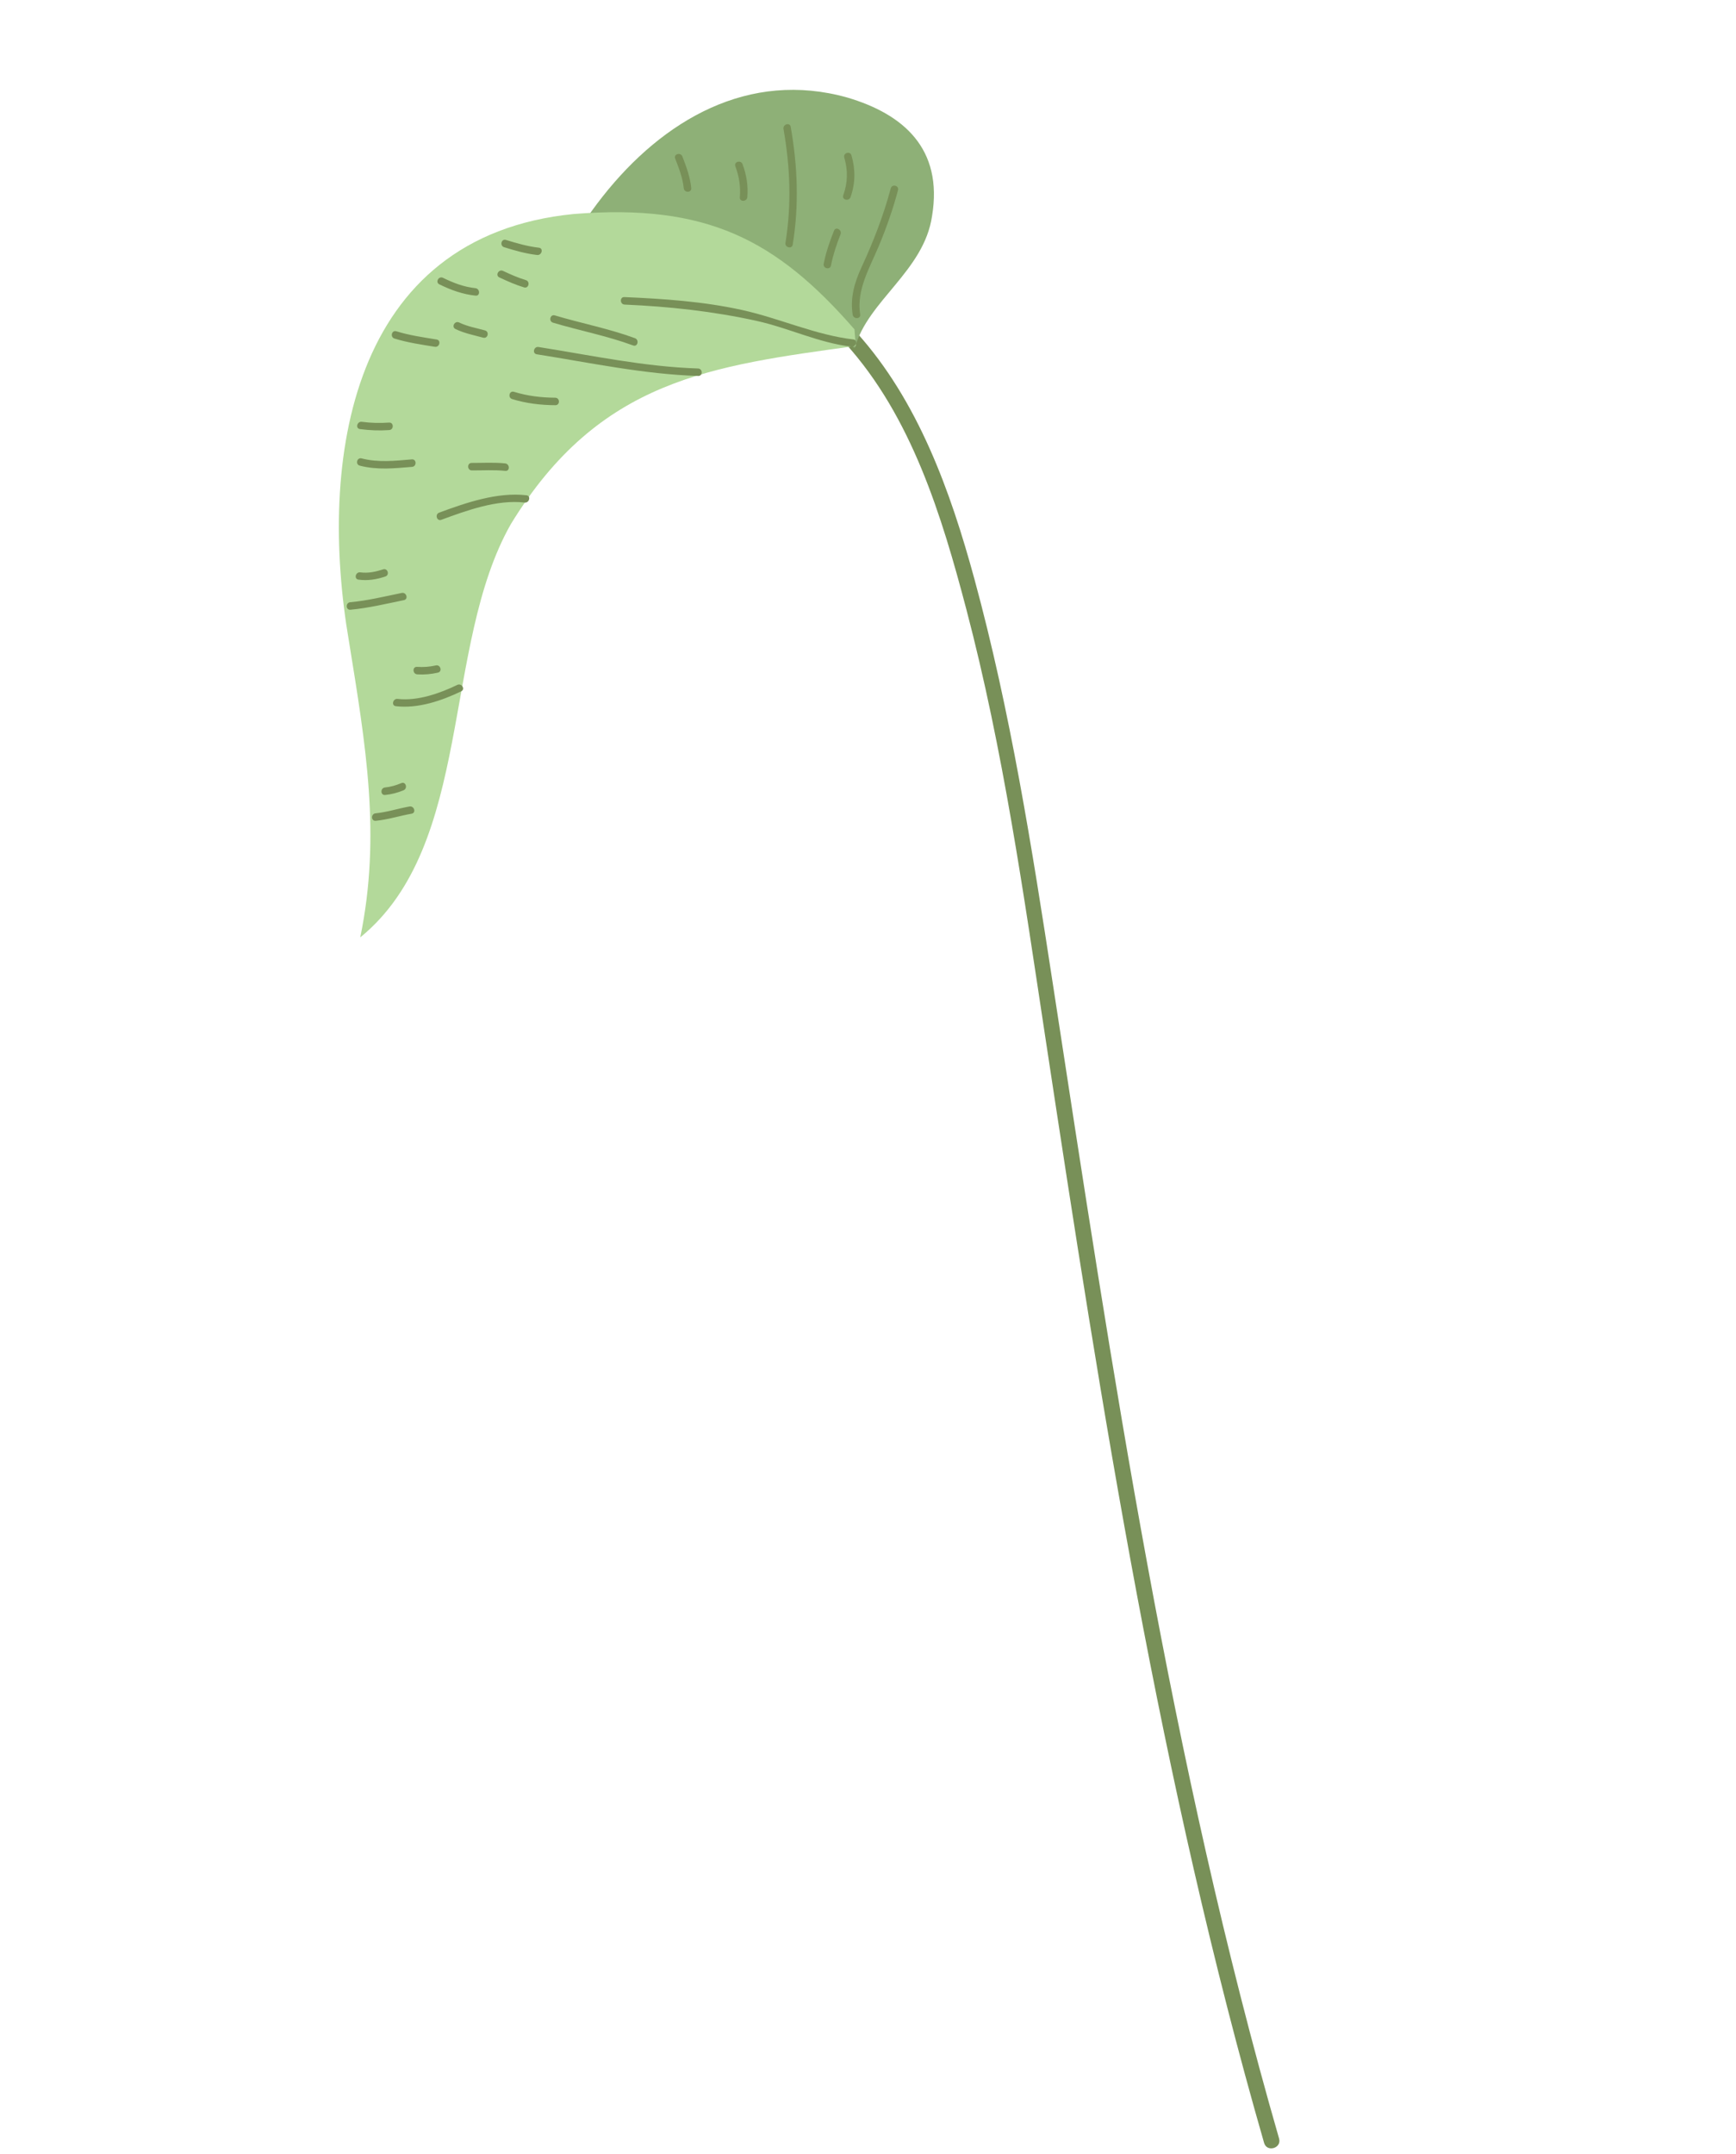 <svg
  width="104"
  height="129"
  viewBox="0 0 104 129"
  fill="none"
  xmlns="http://www.w3.org/2000/svg"
>
<path
    d="M50.654 20.576C54.614 24.96 56.421 30.899 57.893 36.497C60.107 44.913 61.329 53.599 62.633 62.19C66.012 84.455 69.487 106.659 75.73 128.34C75.897 128.92 76.794 128.656 76.627 128.076C70.098 105.403 66.644 82.172 63.07 58.9C61.822 50.774 60.537 42.615 58.374 34.674C56.946 29.435 55.004 23.998 51.307 19.905C50.901 19.456 50.252 20.131 50.654 20.576Z"
    fill="#789058"
  />
<path
    d="M51.215 20.822C51.989 18.006 55.351 16.234 55.837 12.942C56.511 8.884 54.094 6.825 50.761 5.842C38.983 2.534 30.196 17.757 30.479 27.495C30.559 28.489 30.39 29.503 30.201 30.269C35.023 24.876 42.85 19.492 50.697 20.613"
    fill="#8eb077"
  />
<path
    d="M51.189 19.724C46.502 14.344 42.324 12.178 34.367 12.817C20.959 14.145 19.034 27.564 20.908 38.425C21.905 44.602 22.843 50.032 21.582 56.14C28.393 50.586 26.438 38.731 30.604 31.389C35.912 22.703 42.606 21.915 51.269 20.718"
    fill="#b3d99a"
  />
<path
    d="M51.122 20.329C48.855 20.063 46.701 19.063 44.471 18.569C42.16 18.057 39.764 17.894 37.407 17.792C37.117 17.779 37.13 18.228 37.418 18.241C40.092 18.357 42.727 18.642 45.342 19.221C47.264 19.647 49.049 20.534 51.014 20.764C51.297 20.797 51.409 20.362 51.122 20.329Z"
    fill="#789058"
  />
<path
    d="M41.817 22.068C38.587 21.965 35.444 21.285 32.263 20.782C31.98 20.736 31.869 21.172 32.155 21.218C35.376 21.727 38.56 22.413 41.828 22.516C42.118 22.525 42.105 22.077 41.817 22.068Z"
    fill="#789058"
  />
<path
    d="M30.681 23.9C31.52 24.16 32.396 24.262 33.272 24.267C33.562 24.269 33.55 23.82 33.261 23.819C32.422 23.814 31.592 23.713 30.789 23.465C30.512 23.379 30.406 23.815 30.681 23.9Z"
    fill="#789058"
  />
<path
    d="M33.129 19.325C34.726 19.802 36.365 20.113 37.931 20.69C38.202 20.791 38.308 20.353 38.039 20.254C36.472 19.678 34.834 19.366 33.237 18.889C32.959 18.806 32.853 19.242 33.129 19.325Z"
    fill="#789058"
  />
<path
    d="M23.633 20.276C24.422 20.52 25.238 20.637 26.05 20.769C26.334 20.816 26.444 20.38 26.158 20.333C25.346 20.2 24.53 20.084 23.741 19.84C23.464 19.754 23.357 20.191 23.633 20.276Z"
    fill="#789058"
  />
<path
    d="M26.321 17.03C27.017 17.37 27.716 17.626 28.491 17.706C28.778 17.736 28.763 17.287 28.479 17.258C27.79 17.187 27.159 16.941 26.541 16.639C26.281 16.512 26.061 16.903 26.321 17.03Z"
    fill="#789058"
  />
<path
    d="M30.2 14.805C30.851 15.006 31.499 15.194 32.177 15.271C32.461 15.303 32.572 14.868 32.285 14.835C31.607 14.758 30.959 14.569 30.308 14.369C30.031 14.284 29.924 14.72 30.2 14.805Z"
    fill="#789058"
  />
<path
    d="M27.287 19.705C27.816 19.962 28.383 20.07 28.946 20.224C29.226 20.3 29.333 19.864 29.054 19.788C28.531 19.644 27.998 19.552 27.506 19.314C27.247 19.188 27.026 19.579 27.287 19.705Z"
    fill="#789058"
  />
<path
    d="M29.916 16.615C30.399 16.843 30.883 17.058 31.395 17.212C31.672 17.296 31.779 16.859 31.503 16.776C31.029 16.634 30.583 16.434 30.136 16.224C29.875 16.101 29.654 16.492 29.916 16.615Z"
    fill="#789058"
  />
<path
    d="M21.555 27.888C22.594 28.158 23.63 28.049 24.685 27.961C24.973 27.937 24.963 27.488 24.674 27.512C23.66 27.597 22.662 27.711 21.662 27.453C21.381 27.38 21.274 27.817 21.555 27.888Z"
    fill="#789058"
  />
<path
    d="M21.566 25.698C22.149 25.775 22.731 25.799 23.319 25.756C23.606 25.735 23.596 25.287 23.307 25.308C22.76 25.347 22.217 25.334 21.673 25.262C21.39 25.224 21.279 25.66 21.566 25.698Z"
    fill="#789058"
  />
<path
    d="M26.437 31.131C27.966 30.568 29.78 29.906 31.43 30.098C31.713 30.131 31.825 29.696 31.538 29.662C29.792 29.46 27.925 30.105 26.311 30.701C26.04 30.8 26.165 31.232 26.437 31.131Z"
    fill="#789058"
  />
<path
    d="M28.269 28.173C28.937 28.176 29.607 28.131 30.273 28.2C30.56 28.23 30.545 27.781 30.261 27.752C29.594 27.682 28.926 27.727 28.257 27.724C27.968 27.723 27.979 28.172 28.269 28.173Z"
    fill="#789058"
  />
<path
    d="M20.994 36.517C22.078 36.417 23.132 36.159 24.197 35.942C24.481 35.885 24.352 35.454 24.07 35.511C23.044 35.72 22.027 35.971 20.982 36.067C20.695 36.094 20.704 36.543 20.994 36.517Z"
    fill="#789058"
  />
<path
    d="M21.477 34.714C22.034 34.791 22.551 34.703 23.081 34.529C23.356 34.44 23.231 34.009 22.954 34.099C22.507 34.244 22.057 34.342 21.585 34.278C21.301 34.239 21.19 34.674 21.477 34.714Z"
    fill="#789058"
  />
<path
    d="M23.713 42.293C25.041 42.448 26.448 41.972 27.63 41.403C27.891 41.277 27.657 40.894 27.398 41.018C26.338 41.529 25.011 41.996 23.821 41.857C23.537 41.824 23.427 42.259 23.713 42.293Z"
    fill="#789058"
  />
<path
    d="M24.996 40.387C25.415 40.414 25.826 40.377 26.235 40.283C26.517 40.218 26.39 39.788 26.108 39.852C25.737 39.937 25.364 39.963 24.984 39.938C24.696 39.919 24.709 40.368 24.996 40.387Z"
    fill="#789058"
  />
<path
    d="M22.51 49.158C23.242 49.088 23.94 48.857 24.661 48.731C24.946 48.681 24.817 48.25 24.534 48.3C23.851 48.419 23.19 48.643 22.498 48.709C22.212 48.736 22.221 49.185 22.51 49.158Z"
    fill="#789058"
  />
<path
    d="M23.074 47.611C23.459 47.572 23.816 47.478 24.174 47.33C24.439 47.222 24.315 46.789 24.047 46.899C23.726 47.031 23.409 47.127 23.063 47.162C22.776 47.191 22.785 47.64 23.074 47.611Z"
    fill="#789058"
  />
<path
    d="M51.53 18.832C51.302 17.351 52.099 16.051 52.65 14.729C53.105 13.638 53.495 12.53 53.798 11.388C53.873 11.108 53.437 11.001 53.363 11.28C52.929 12.909 52.316 14.482 51.61 16.011C51.187 16.928 50.925 17.836 51.081 18.844C51.125 19.126 51.575 19.119 51.53 18.832Z"
    fill="#789058"
  />
<path
    d="M49.781 15.903C49.909 15.26 50.112 14.644 50.355 14.036C50.461 13.77 50.072 13.547 49.964 13.816C49.706 14.463 49.481 15.112 49.346 15.796C49.29 16.079 49.726 16.188 49.781 15.903Z"
    fill="#789058"
  />
<path
    d="M47.491 14.649C47.875 12.271 47.784 9.964 47.37 7.597C47.32 7.312 46.889 7.441 46.938 7.724C47.339 10.018 47.427 12.235 47.055 14.542C47.01 14.825 47.445 14.935 47.491 14.649Z"
    fill="#789058"
  />
<path
    d="M44.052 9.957C44.279 10.563 44.376 11.171 44.322 11.818C44.298 12.105 44.747 12.092 44.771 11.805C44.828 11.124 44.723 10.469 44.483 9.83C44.382 9.561 43.95 9.686 44.052 9.957Z"
    fill="#789058"
  />
<path
    d="M40.449 9.496C40.673 10.073 40.9 10.653 40.962 11.274C40.991 11.56 41.44 11.552 41.411 11.262C41.345 10.6 41.118 9.986 40.88 9.37C40.776 9.101 40.343 9.225 40.449 9.496Z"
    fill="#789058"
  />
<path
    d="M50.579 9.433C50.803 10.216 50.788 10.928 50.518 11.698C50.422 11.972 50.858 12.077 50.954 11.806C51.248 10.966 51.253 10.159 51.01 9.306C50.931 9.027 50.5 9.154 50.579 9.433Z"
    fill="#789058"
  />
</svg>

